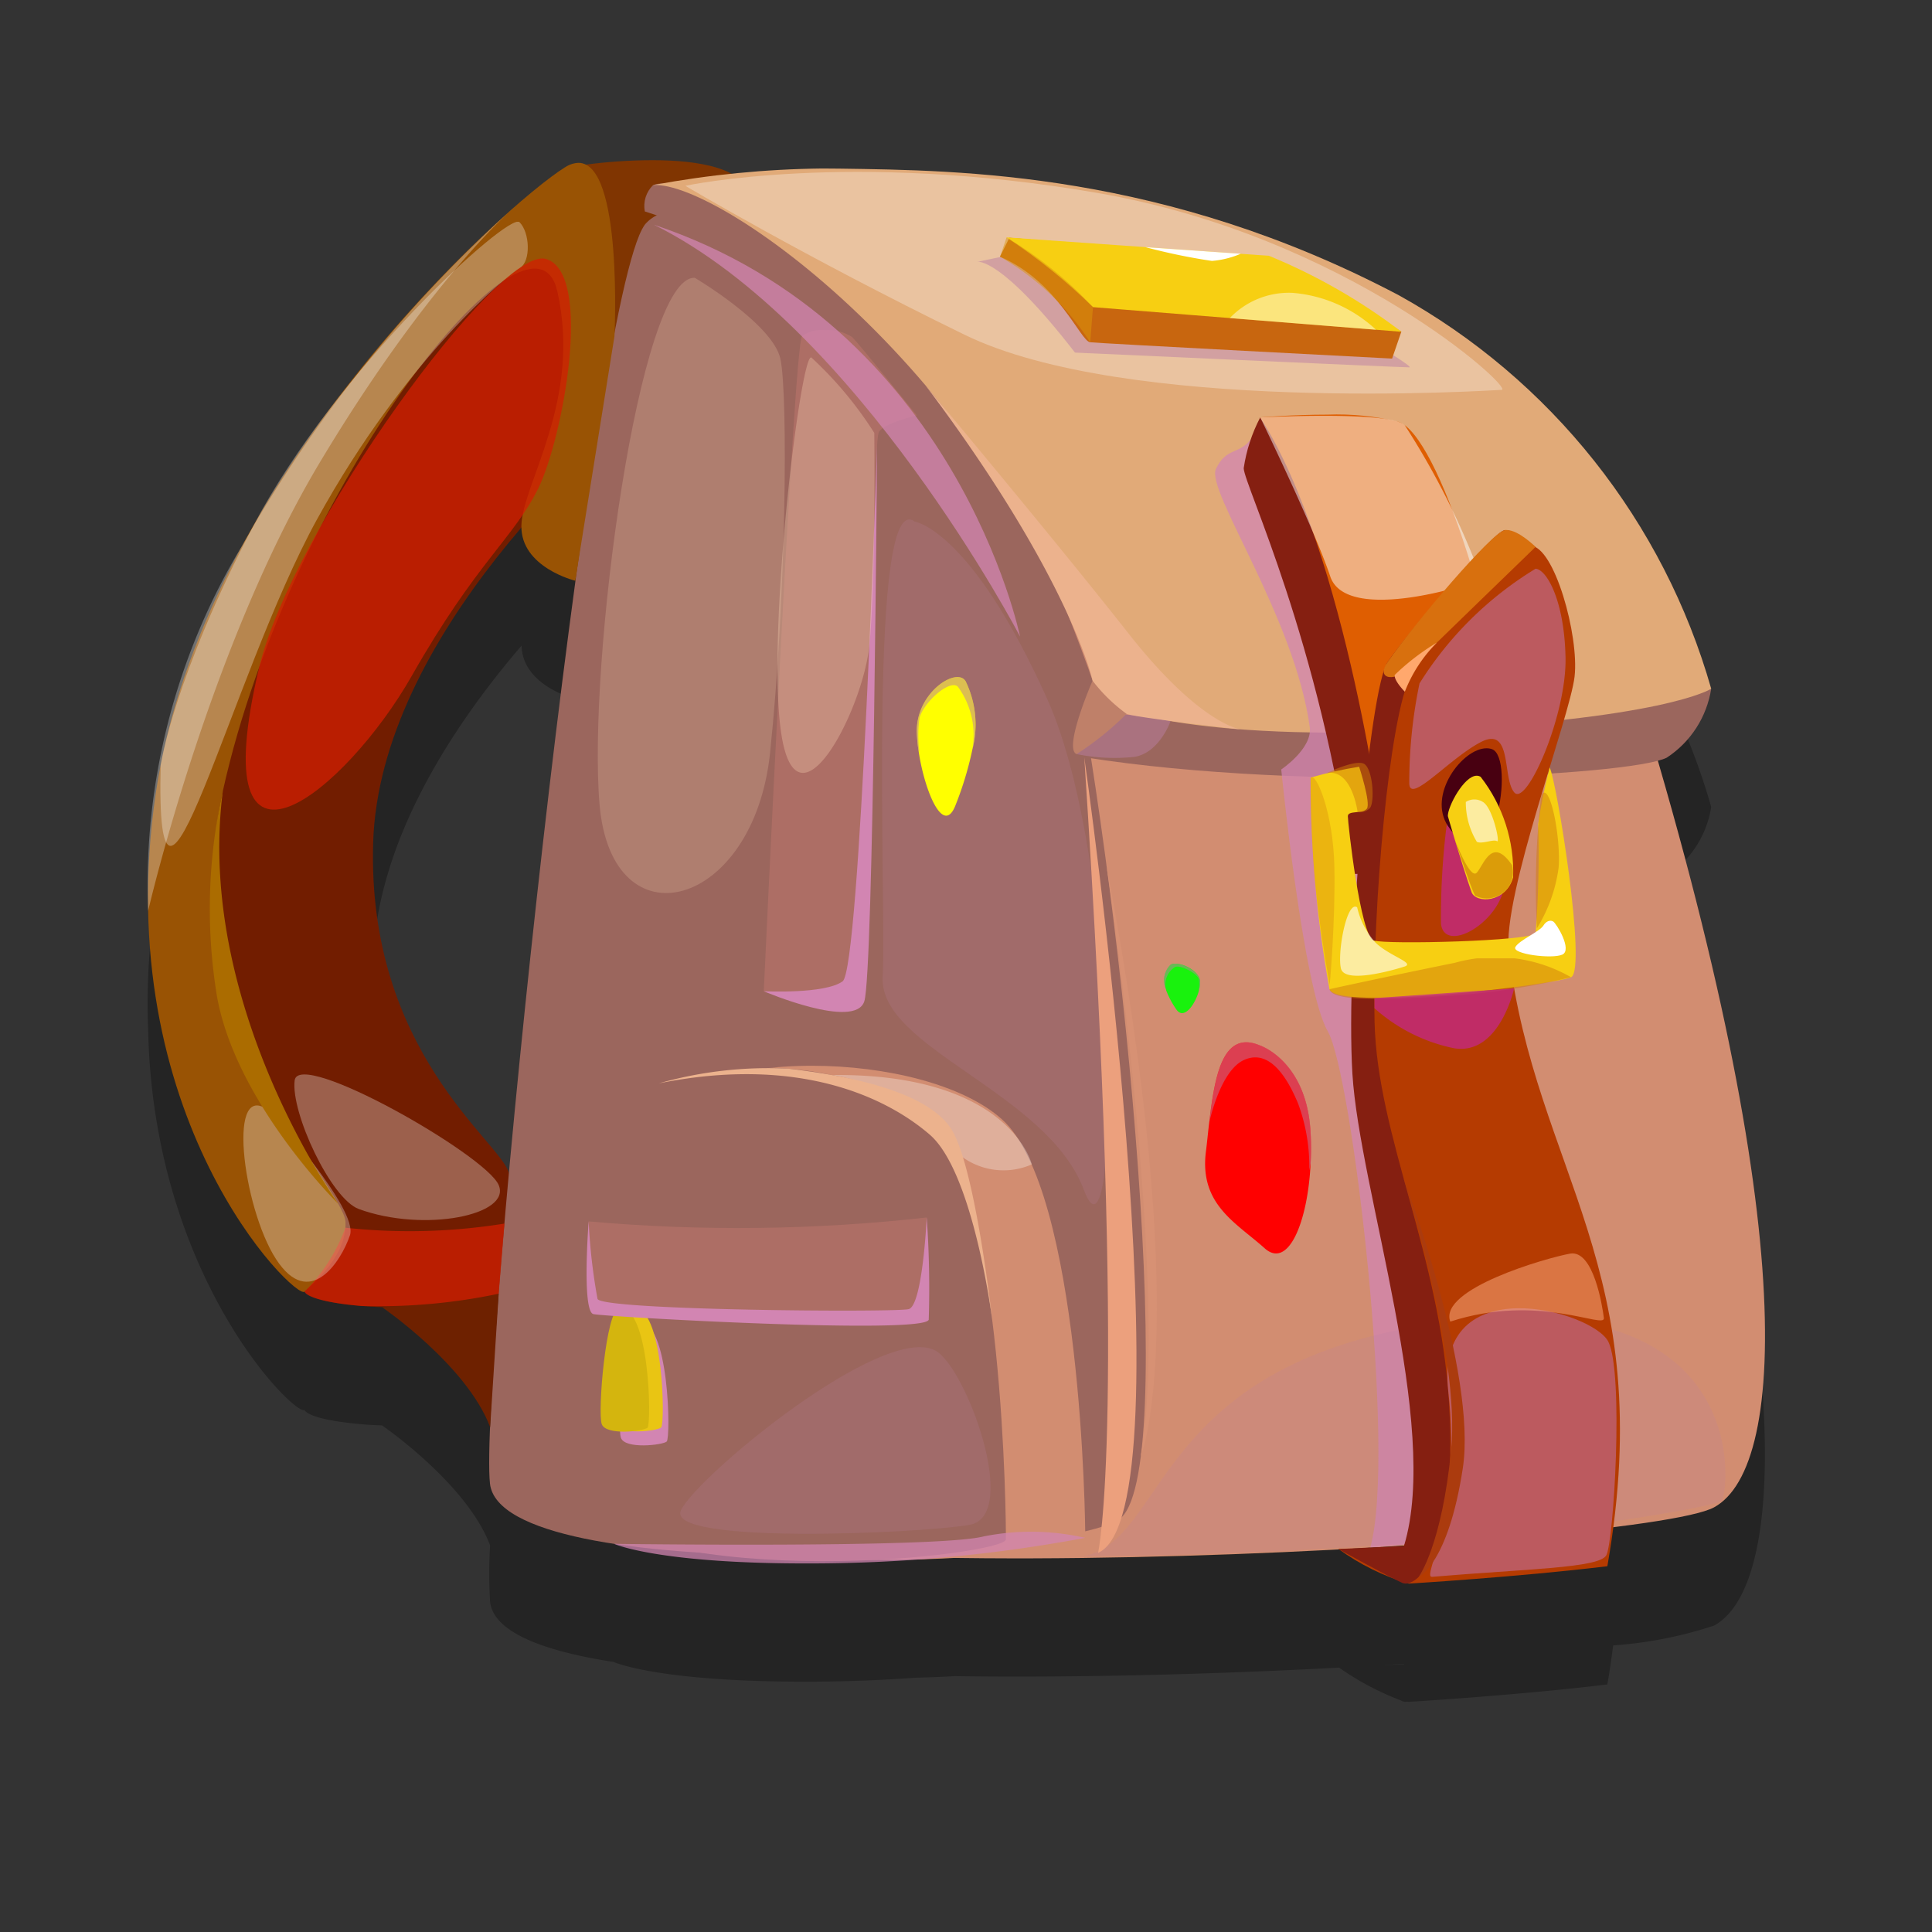 <svg id="items" xmlns="http://www.w3.org/2000/svg" xmlns:xlink="http://www.w3.org/1999/xlink" width="70" height="70" viewBox="0 0 70 70">
  <rect x="0" y="0" width="70" height="70" fill="#333333" stroke="none"/>
  <defs>
    <clipPath id="clip-path">
      <rect id="Rectangle_3107" data-name="Rectangle 3107" width="70" height="70" fill="none"/>
    </clipPath>
    <clipPath id="clip-path-3">
      <rect id="Rectangle_3037" data-name="Rectangle 3037" width="58.622" height="51.572" transform="translate(5.326 10.088)" fill="none"/>
    </clipPath>
    <clipPath id="clip-path-4">
      <path id="Path_5415" data-name="Path 5415" d="M7.673,25.758c-2.1,9.929,3.361,21.04,3.361,21.04.679.782,6.365.734,7.035.076s.707-3.219.373-4.377S13.3,38.1,13.52,30.541c.218-7.454,8.2-14.656,10.491-16.285s-2.259-7.627-2.259-7.627S9.736,15.99,7.673,25.758" fill="none"/>
    </clipPath>
    <linearGradient id="linear-gradient" x1="-0.206" y1="1.525" x2="-0.162" y2="1.525" gradientUnits="objectBoundingBox">
      <stop offset="0" stop-color="#803501"/>
      <stop offset="1" stop-color="#721d00"/>
    </linearGradient>
    <clipPath id="clip-path-5">
      <path id="Path_5416" data-name="Path 5416" d="M21.226,5.965l-.38,15.075s4.559.186,5.159-.157,1.386-11.526,1.2-13.642c-.1-1.178-1.959-1.438-3.578-1.438a19.048,19.048,0,0,0-2.406.162" fill="none"/>
    </clipPath>
    <linearGradient id="linear-gradient-2" x1="-2.832" y1="4.096" x2="-2.694" y2="4.096" gradientUnits="objectBoundingBox">
      <stop offset="0" stop-color="#721d00"/>
      <stop offset="1" stop-color="#803501"/>
    </linearGradient>
    <clipPath id="clip-path-6">
      <path id="Path_5417" data-name="Path 5417" d="M23.693,8.142C22.4,19.67,21.2,51.394,21.622,54.292c.544,3.761,37.761,1.8,40.481.322s3.081-11.147-3.408-31.552C55.651,13.488,43.137,7.855,39.988,7.421a91.128,91.128,0,0,0-9.5-.519c-3.536,0-6.689.285-6.8,1.24" fill="none"/>
    </clipPath>
    <linearGradient id="linear-gradient-3" x1="-0.434" y1="1.206" x2="-0.412" y2="1.206" gradientUnits="objectBoundingBox">
      <stop offset="0" stop-color="#a3746c"/>
      <stop offset="1" stop-color="#d28d71"/>
    </linearGradient>
    <clipPath id="clip-path-7">
      <path id="Path_5418" data-name="Path 5418" d="M23.353,8.156c-1.951,2.739-6.011,41.873-5.6,45.6.419,3.752,20.54,2.748,22.782,1.3S40.73,33.121,38.8,23.277C37.144,14.868,28.03,7.672,24.5,7.671a1.328,1.328,0,0,0-1.151.485" fill="none"/>
    </clipPath>
    <linearGradient id="linear-gradient-4" x1="-0.586" y1="1.234" x2="-0.55" y2="1.234" gradientUnits="objectBoundingBox">
      <stop offset="0" stop-color="#843e4b"/>
      <stop offset="1" stop-color="#9b665d"/>
    </linearGradient>
    <clipPath id="clip-path-8">
      <path id="Path_5419" data-name="Path 5419" d="M23.663,6.706a1.057,1.057,0,0,0-.3.955A18.315,18.315,0,0,1,33.88,16.187c4.1,7.279,4.108,11.043,5.408,11.249,8.084,1.285,19.765.682,21.1.017A3.658,3.658,0,0,0,62,24.954c-8.633,2.619-22.027.842-22.027.842C34.334,8.633,25.907,6.654,24.029,6.654a.814.814,0,0,0-.366.052" fill="none"/>
    </clipPath>
    <linearGradient id="linear-gradient-5" x1="-0.573" y1="2.698" x2="-0.548" y2="2.698" xlink:href="#linear-gradient-4"/>
    <clipPath id="clip-path-9">
      <path id="Path_5420" data-name="Path 5420" d="M23.663,6.706C26.132,6.531,36.47,13.928,39.9,25.445c0,0,2.57,1.414,11.3,1.034,9.114-.4,10.8-1.525,10.8-1.525A23.741,23.741,0,0,0,50.686,10.7C42.2,6.226,34.812,6.173,30.434,6.11q-.334,0-.643-.005a35.67,35.67,0,0,0-6.128.6" fill="none"/>
    </clipPath>
    <linearGradient id="linear-gradient-6" x1="-0.592" y1="2.882" x2="-0.566" y2="2.882" gradientUnits="objectBoundingBox">
      <stop offset="0" stop-color="#d59580"/>
      <stop offset="1" stop-color="#e1aa78"/>
    </linearGradient>
    <clipPath id="clip-path-10">
      <path id="Path_5421" data-name="Path 5421" d="M23.085,40.911c-1.763,3.1-2.6,12.554-1.733,13.262,4.439,3.635,17.958,2.106,17.968,1.547s-.147-12.581-3.015-15.163c-1.4-1.26-4.2-1.943-6.889-1.942-2.777,0-5.44.727-6.331,2.3" fill="none"/>
    </clipPath>
    <linearGradient id="linear-gradient-7" x1="-1.019" y1="1.588" x2="-0.968" y2="1.588" xlink:href="#linear-gradient-3"/>
    <clipPath id="clip-path-11">
      <path id="Path_5422" data-name="Path 5422" d="M21.656,40.951c-1.625,3.1-2.423,12.541-1.635,13.25,4.046,3.64,16.412,2.136,16.424,1.576s-.086-12.565-2.7-15.149c-1.281-1.269-3.855-1.957-6.326-1.957-2.528,0-4.948.721-5.766,2.28" fill="none"/>
    </clipPath>
    <linearGradient id="linear-gradient-8" x1="-1.041" y1="1.591" x2="-0.985" y2="1.591" xlink:href="#linear-gradient-4"/>
    <clipPath id="clip-path-12">
      <path id="Path_5423" data-name="Path 5423" d="M29.057,12.187c-.3.327-1.384,23.727-1.384,23.727s2.3.718,3.181.236c.966-.528.659-19.858.992-20.5.163-.312,1.37-.6,1.37-.6s-2.042-2.532-2.336-2.834a1.621,1.621,0,0,0-1-.256,1.22,1.22,0,0,0-.823.218" fill="none"/>
    </clipPath>
    <linearGradient id="linear-gradient-9" x1="-4.073" y1="2.336" x2="-3.923" y2="2.336" gradientUnits="objectBoundingBox">
      <stop offset="0" stop-color="#9b5d5e"/>
      <stop offset="1" stop-color="#ad6e65"/>
    </linearGradient>
    <clipPath id="clip-path-14">
      <rect id="Rectangle_3048" data-name="Rectangle 3048" width="13.265" height="14.92" transform="translate(23.693 8.142)" fill="none"/>
    </clipPath>
    <clipPath id="clip-path-15">
      <rect id="Rectangle_3049" data-name="Rectangle 3049" width="13.834" height="40.15" transform="translate(44.026 15.92)" fill="none"/>
    </clipPath>
    <clipPath id="clip-path-16">
      <rect id="Rectangle_3050" data-name="Rectangle 3050" width="23.316" height="8.668" transform="translate(39.199 47.722)" fill="none"/>
    </clipPath>
    <clipPath id="clip-path-17">
      <path id="Path_5428" data-name="Path 5428" d="M45.062,16.968c.02.612,2.772,6.269,3.921,14.7a47.154,47.154,0,0,0,5.388-.422,2.743,2.743,0,0,0,.971-1.094L45.661,15.123a5.793,5.793,0,0,0-.6,1.845" fill="none"/>
    </clipPath>
    <linearGradient id="linear-gradient-10" x1="-2.503" y1="3.026" x2="-2.443" y2="3.026" gradientUnits="objectBoundingBox">
      <stop offset="0" stop-color="#72001b"/>
      <stop offset="1" stop-color="#851f11"/>
    </linearGradient>
    <clipPath id="clip-path-18">
      <path id="Path_5430" data-name="Path 5430" d="M45.661,15.123c3.158,4.958,4.474,15.468,4.474,15.468l5.207-.443c-1.006-7.673-3.271-14.389-4.665-14.863a9.326,9.326,0,0,0-2.581-.262c-1.265,0-2.435.1-2.435.1" fill="none"/>
    </clipPath>
    <linearGradient id="linear-gradient-11" x1="-2.713" y1="3.219" x2="-2.65" y2="3.219" gradientUnits="objectBoundingBox">
      <stop offset="0" stop-color="#8d2b1d"/>
      <stop offset="1" stop-color="#df5e01"/>
    </linearGradient>
    <clipPath id="clip-path-19">
      <path id="Path_5432" data-name="Path 5432" d="M52.694,30.806a3.353,3.353,0,0,0-.243.832c0,.27,0,2.06.307,2.226s1.367.056,1.414-.385a7.315,7.315,0,0,0-.354-2.71.691.691,0,0,0-.344-.066,4.169,4.169,0,0,0-.78.1" fill="none"/>
    </clipPath>
    <linearGradient id="linear-gradient-12" x1="-23.497" y1="11.222" x2="-23.047" y2="11.222" gradientUnits="objectBoundingBox">
      <stop offset="0" stop-color="#4c001b"/>
      <stop offset="1" stop-color="#5e1011"/>
    </linearGradient>
    <clipPath id="clip-path-20">
      <path id="Path_5434" data-name="Path 5434" d="M51.2,24.116c-1.091,1.278-1.652,7.832-1.754,9.922s1.034,8.75,1.655,14.085c.627,5.39-.053,7.548-.23,7.89s-2.375.11-2.375.11a8.4,8.4,0,0,0,2.542,1.254s3.978-.239,7.2-.63c1.885-10.8-2.619-14.316-3.571-22.235-.249-2.068,2.214-8.517,2.383-10s-.738-4.735-1.6-4.737-3.163,3.066-4.253,4.343" fill="none"/>
    </clipPath>
    <linearGradient id="linear-gradient-13" x1="-3.2" y1="1.31" x2="-3.132" y2="1.31" gradientUnits="objectBoundingBox">
      <stop offset="0" stop-color="#99382b"/>
      <stop offset="1" stop-color="#b53b01"/>
    </linearGradient>
    <clipPath id="clip-path-22">
      <rect id="Rectangle_3052" data-name="Rectangle 3052" width="2.301" height="4.344" transform="translate(52.187 29.566)" fill="none"/>
    </clipPath>
    <clipPath id="clip-path-23">
      <path id="Path_5437" data-name="Path 5437" d="M54.511,19.212c-.407.043-3.574,3.8-4.235,4.774S48.749,34.707,49,38.9c.257,4.225,3.2,12.731,1.869,17.113l-2.375.11s1.832,1.019,2.317,1.23,2.017-.976,1.692-6.491c-.318-5.391-2.608-9.706-2.7-13.848-.089-4.111.537-11.061,1.309-12.527s4.518-4.666,4.518-4.666-.673-.611-1.085-.611l-.04,0" fill="none"/>
    </clipPath>
    <linearGradient id="linear-gradient-14" x1="-4.588" y1="1.307" x2="-4.491" y2="1.307" xlink:href="#linear-gradient-10"/>
    <clipPath id="clip-path-24">
      <path id="Path_5438" data-name="Path 5438" d="M47.487,28.177a42.452,42.452,0,0,0,.683,7.663c.3.808,8.169-.17,8.752-.433s-.519-7.109-.775-7.6a19.334,19.334,0,0,0-.416,2.053,36.528,36.528,0,0,1-.093,3.953c-.18.285-5.38.416-5.865.264s-.94-4.286-.938-4.505.534-.073.688-.271-.279-1.521-.279-1.521a14.491,14.491,0,0,0-1.757.393" fill="none"/>
    </clipPath>
    <linearGradient id="linear-gradient-15" x1="-4.425" y1="4.553" x2="-4.331" y2="4.553" gradientUnits="objectBoundingBox">
      <stop offset="0" stop-color="#d2870f"/>
      <stop offset="0.709" stop-color="#ebb911"/>
      <stop offset="1" stop-color="#f7cf12"/>
    </linearGradient>
    <clipPath id="clip-path-25">
      <path id="Path_5439" data-name="Path 5439" d="M52.468,29.934c1.684,2.519,2.45-2.489,1.59-2.79a.594.594,0,0,0-.2-.032c-.875,0-2.149,1.689-1.393,2.822" fill="none"/>
    </clipPath>
    <linearGradient id="linear-gradient-16" x1="-12.996" y1="7.502" x2="-12.743" y2="7.502" gradientUnits="objectBoundingBox">
      <stop offset="0" stop-color="#72001b"/>
      <stop offset="1" stop-color="#480011"/>
    </linearGradient>
    <clipPath id="clip-path-26">
      <path id="Path_5440" data-name="Path 5440" d="M52.458,29.567s.464,1.622.857,2.752c.148.425,1.249.4,1.508-.53a5.6,5.6,0,0,0-1.178-3.644.268.268,0,0,0-.141-.039c-.463,0-1.055,1.128-1.046,1.461" fill="none"/>
    </clipPath>
    <linearGradient id="linear-gradient-17" x1="-18.439" y1="8.822" x2="-18.087" y2="8.822" xlink:href="#linear-gradient-15"/>
    <clipPath id="clip-path-28">
      <rect id="Rectangle_3057" data-name="Rectangle 3057" width="1.757" height="4.459" transform="translate(22.459 47.91)" fill="none"/>
    </clipPath>
    <clipPath id="clip-path-29">
      <rect id="Rectangle_3058" data-name="Rectangle 3058" width="8.024" height="6.667" transform="translate(45.661 15.065)" fill="none"/>
    </clipPath>
    <clipPath id="clip-path-30">
      <path id="Path_5445" data-name="Path 5445" d="M20.471,6.061c-2.166,1.349-13.142,11.2-14.83,22.7C3.919,40.483,10.717,47.122,11.034,46.8s1.534-1.281,1.484-2.527-6.283-7.318-4.447-15.6C10.546,17.51,19.3,6.626,20.191,10.55c.9,3.959-1.275,6.99-1.3,8.5s1.951,1.991,1.951,1.991l1.421-8.857S22.578,5.9,20.959,5.9a.943.943,0,0,0-.488.163" fill="none"/>
    </clipPath>
    <linearGradient id="linear-gradient-18" x1="-0.146" y1="1.535" x2="-0.097" y2="1.535" gradientUnits="objectBoundingBox">
      <stop offset="0" stop-color="#942e00"/>
      <stop offset="1" stop-color="#995304"/>
    </linearGradient>
    <clipPath id="clip-path-31">
      <path id="Path_5446" data-name="Path 5446" d="M13.844,47.362s3.069,2.1,3.915,4.346l.31-4.834s-2.828.436-4.225.488" fill="none"/>
    </clipPath>
    <linearGradient id="linear-gradient-19" x1="-3.094" y1="4.629" x2="-2.869" y2="4.629" gradientUnits="objectBoundingBox">
      <stop offset="0" stop-color="#6b1a00"/>
      <stop offset="1" stop-color="#6e2100"/>
    </linearGradient>
    <clipPath id="clip-path-33">
      <rect id="Rectangle_3062" data-name="Rectangle 3062" width="7.245" height="3.018" transform="translate(11.034 44.333)" fill="none"/>
    </clipPath>
    <clipPath id="clip-path-34">
      <rect id="Rectangle_3063" data-name="Rectangle 3063" width="6.743" height="9.73" transform="translate(51.819 47.401)" fill="none"/>
    </clipPath>
    <clipPath id="clip-path-35">
      <rect id="Rectangle_3064" data-name="Rectangle 3064" width="5.663" height="8.158" transform="translate(51.061 20.609)" fill="none"/>
    </clipPath>
    <clipPath id="clip-path-36">
      <path id="Path_5450" data-name="Path 5450" d="M54.511,19.212c-.45.071-3.205,3.3-4.235,4.774-.455.647.282.759.925.13s4.435-4.3,4.435-4.3-.609-.614-1.056-.614a.534.534,0,0,0-.069,0" fill="none"/>
    </clipPath>
    <linearGradient id="linear-gradient-20" x1="-8.2" y1="8.782" x2="-8.035" y2="8.782" gradientUnits="objectBoundingBox">
      <stop offset="0" stop-color="#ff6a1d"/>
      <stop offset="1" stop-color="#d8700e"/>
    </linearGradient>
    <clipPath id="clip-path-37">
      <path id="Path_5451" data-name="Path 5451" d="M21.327,44.254a17.312,17.312,0,0,0,.107,2.962c.187.505,11.4.515,11.842.335s.3-3.439.3-3.439a61.279,61.279,0,0,1-12.249.142" fill="none"/>
    </clipPath>
    <linearGradient id="linear-gradient-21" x1="-1.678" y1="6.259" x2="-1.599" y2="6.259" xlink:href="#linear-gradient-9"/>
    <clipPath id="clip-path-39">
      <rect id="Rectangle_3068" data-name="Rectangle 3068" width="12.433" height="3.919" transform="translate(21.253 44.112)" fill="none"/>
    </clipPath>
    <clipPath id="clip-path-40">
      <rect id="Rectangle_3069" data-name="Rectangle 3069" width="11.783" height="19.972" transform="translate(8.903 9.362)" fill="none"/>
    </clipPath>
    <clipPath id="clip-path-41">
      <rect id="Rectangle_3070" data-name="Rectangle 3070" width="7.449" height="5.275" transform="translate(10.664 38.931)" fill="none"/>
    </clipPath>
    <clipPath id="clip-path-42">
      <rect id="Rectangle_3071" data-name="Rectangle 3071" width="29.599" height="8.028" transform="translate(24.836 6.232)" fill="none"/>
    </clipPath>
    <clipPath id="clip-path-43">
      <rect id="Rectangle_3072" data-name="Rectangle 3072" width="3.402" height="1.615" transform="translate(39.01 25.855)" fill="none"/>
    </clipPath>
    <clipPath id="clip-path-44">
      <rect id="Rectangle_3073" data-name="Rectangle 3073" width="4.105" height="20.536" transform="translate(27.673 16.128)" fill="none"/>
    </clipPath>
    <clipPath id="clip-path-45">
      <rect id="Rectangle_3074" data-name="Rectangle 3074" width="17.073" height="1.16" transform="translate(22.247 55.487)" fill="none"/>
    </clipPath>
    <clipPath id="clip-path-46">
      <rect id="Rectangle_3075" data-name="Rectangle 3075" width="5.6" height="2.47" transform="translate(52.512 45.414)" fill="none"/>
    </clipPath>
    <clipPath id="clip-path-47">
      <rect id="Rectangle_3076" data-name="Rectangle 3076" width="8.753" height="1.473" transform="translate(48.17 34.722)" fill="none"/>
    </clipPath>
    <clipPath id="clip-path-48">
      <rect id="Rectangle_3077" data-name="Rectangle 3077" width="5.062" height="2.189" transform="translate(49.8 35.813)" fill="none"/>
    </clipPath>
    <clipPath id="clip-path-49">
      <rect id="Rectangle_3078" data-name="Rectangle 3078" width="7.237" height="3.454" transform="translate(30.144 38.949)" fill="none"/>
    </clipPath>
    <clipPath id="clip-path-50">
      <rect id="Rectangle_3079" data-name="Rectangle 3079" width="3.514" height="15.052" transform="translate(28.168 12.951)" fill="none"/>
    </clipPath>
    <clipPath id="clip-path-51">
      <rect id="Rectangle_3080" data-name="Rectangle 3080" width="6.777" height="22.291" transform="translate(21.658 10.065)" fill="none"/>
    </clipPath>
    <clipPath id="clip-path-52">
      <rect id="Rectangle_3081" data-name="Rectangle 3081" width="11.246" height="6.758" transform="translate(24.646 48.811)" fill="none"/>
    </clipPath>
    <clipPath id="clip-path-53">
      <rect id="Rectangle_3082" data-name="Rectangle 3082" width="8.192" height="24.804" transform="translate(31.958 18.821)" fill="none"/>
    </clipPath>
    <clipPath id="clip-path-54">
      <path id="Path_5473" data-name="Path 5473" d="M39.785,56.263c3.4-1.469-.5-28.827-.5-28.827,1.587,24.131.5,28.827.5,28.827" fill="none"/>
    </clipPath>
    <linearGradient id="linear-gradient-22" x1="-7.432" y1="1.47" x2="-7.239" y2="1.47" gradientUnits="objectBoundingBox">
      <stop offset="0" stop-color="#ba8078"/>
      <stop offset="1" stop-color="#eca07d"/>
    </linearGradient>
    <clipPath id="clip-path-56">
      <rect id="Rectangle_3085" data-name="Rectangle 3085" width="2.098" height="2.165" transform="translate(52.7 30.388)" fill="none"/>
    </clipPath>
    <clipPath id="clip-path-57">
      <rect id="Rectangle_3086" data-name="Rectangle 3086" width="1.178" height="1.561" transform="translate(53.096 28.965)" fill="none"/>
    </clipPath>
    <clipPath id="clip-path-58">
      <rect id="Rectangle_3087" data-name="Rectangle 3087" width="2.429" height="2.504" transform="translate(48.554 32.848)" fill="none"/>
    </clipPath>
    <clipPath id="clip-path-59">
      <rect id="Rectangle_3088" data-name="Rectangle 3088" width="1.839" height="1.297" transform="translate(54.895 33.354)" fill="none"/>
    </clipPath>
    <clipPath id="clip-path-60">
      <rect id="Rectangle_3089" data-name="Rectangle 3089" width="15.665" height="4.083" transform="translate(35.413 9.227)" fill="none"/>
    </clipPath>
    <clipPath id="clip-path-61">
      <rect id="Rectangle_3090" data-name="Rectangle 3090" width="0.833" height="4.918" transform="translate(55.651 28.718)" fill="none"/>
    </clipPath>
    <clipPath id="clip-path-62">
      <rect id="Rectangle_3091" data-name="Rectangle 3091" width="0.87" height="7.529" transform="translate(47.483 28.156)" fill="none"/>
    </clipPath>
    <clipPath id="clip-path-63">
      <rect id="Rectangle_3092" data-name="Rectangle 3092" width="1.674" height="1.792" transform="translate(48.058 27.639)" fill="none"/>
    </clipPath>
    <clipPath id="clip-path-64">
      <path id="Path_5482" data-name="Path 5482" d="M36.23,9.3c2.107.9,2.913,3.057,3.265,3.1s10.943.592,10.943.592l.335-.974A33.256,33.256,0,0,0,46.313,9.6c-.986-.25-9.74-.987-9.74-.987Z" fill="none"/>
    </clipPath>
    <linearGradient id="linear-gradient-23" x1="-2.482" y1="13.549" x2="-2.414" y2="13.549" gradientUnits="objectBoundingBox">
      <stop offset="0" stop-color="#bf7e0c"/>
      <stop offset="1" stop-color="#c8660f"/>
    </linearGradient>
    <clipPath id="clip-path-65">
      <path id="Path_5483" data-name="Path 5483" d="M39.6,11.128l11.177.893a21.148,21.148,0,0,0-4.8-2.753L36.464,8.6A20.583,20.583,0,0,1,39.6,11.128" fill="none"/>
    </clipPath>
    <linearGradient id="linear-gradient-24" x1="-2.541" y1="17.228" x2="-2.471" y2="17.228" gradientUnits="objectBoundingBox">
      <stop offset="0" stop-color="#dd8e10"/>
      <stop offset="0.792" stop-color="#f1c011"/>
      <stop offset="1" stop-color="#f7cf12"/>
    </linearGradient>
    <clipPath id="clip-path-67">
      <rect id="Rectangle_3096" data-name="Rectangle 3096" width="3.367" height="3.802" transform="translate(36.229 8.6)" fill="none"/>
    </clipPath>
    <clipPath id="clip-path-68">
      <rect id="Rectangle_3097" data-name="Rectangle 3097" width="5.299" height="1.339" transform="translate(44.558 10.609)" fill="none"/>
    </clipPath>
    <clipPath id="clip-path-69">
      <rect id="Rectangle_3098" data-name="Rectangle 3098" width="3.455" height="0.503" transform="translate(41.5 8.954)" fill="none"/>
    </clipPath>
    <clipPath id="clip-path-70">
      <rect id="Rectangle_3099" data-name="Rectangle 3099" width="13.312" height="22.611" transform="translate(5.811 8.036)" fill="none"/>
    </clipPath>
    <clipPath id="clip-path-71">
      <rect id="Rectangle_3100" data-name="Rectangle 3100" width="3.882" height="6.381" transform="translate(8.818 40.05)" fill="none"/>
    </clipPath>
    <clipPath id="clip-path-72">
      <rect id="Rectangle_3101" data-name="Rectangle 3101" width="1.308" height="1.791" transform="translate(42.176 34.917)" fill="none"/>
    </clipPath>
    <clipPath id="clip-path-73">
      <rect id="Rectangle_3102" data-name="Rectangle 3102" width="3.69" height="4.641" transform="translate(43.812 37.764)" fill="none"/>
    </clipPath>
    <clipPath id="clip-path-74">
      <rect id="Rectangle_3103" data-name="Rectangle 3103" width="1.308" height="0.96" transform="translate(42.176 34.917)" fill="none"/>
    </clipPath>
    <clipPath id="clip-path-75">
      <rect id="Rectangle_3104" data-name="Rectangle 3104" width="2.118" height="2.693" transform="translate(33.217 24.534)" fill="none"/>
    </clipPath>
    <clipPath id="clip-path-76">
      <rect id="Rectangle_3105" data-name="Rectangle 3105" width="13.319" height="25.502" transform="translate(5.326 7.496)" fill="none"/>
    </clipPath>
  </defs>
  <g id="Group_7838" data-name="Group 7838">
    <g id="Group_7837" data-name="Group 7837" clip-path="url(#clip-path)">
      <g id="Group_7648" data-name="Group 7648">
        <g id="Group_7647" data-name="Group 7647" clip-path="url(#clip-path)">
          <g id="Group_7646" data-name="Group 7646" opacity="0.3">
            <g id="Group_7645" data-name="Group 7645">
              <g id="Group_7644" data-name="Group 7644" clip-path="url(#clip-path-3)">
                <path id="Path_5414" data-name="Path 5414" d="M60.065,31.847a1.811,1.811,0,0,0,.318-.11A3.655,3.655,0,0,0,62,29.238,23.738,23.738,0,0,0,50.686,14.989c-8.484-4.479-15.875-4.532-20.252-4.6a28.725,28.725,0,0,0-3.954.171c-1.6-.839-5.255-.316-5.255-.316v0a.738.738,0,0,0-.754.094,16.95,16.95,0,0,0-1.911,1.508l.084-.074s-.785.649-2,1.883a49.76,49.76,0,0,0-4.484,5.159A30.6,30.6,0,0,0,9.2,23.3l-.012.023c-.132.232-.262.464-.39.7l-.02.035A23.756,23.756,0,0,0,5.367,37.281v0c.183,9.069,5.389,14.085,5.666,13.8,0,0,.025.211,1.017.388l.084.016.036.005a13.41,13.41,0,0,0,1.672.155s3.069,2.1,3.915,4.345a16.665,16.665,0,0,0,0,2.047c.122,1.1,1.942,1.792,4.508,2.183h-.019s1.608.733,7.181.71c1.339-.005,2.6-.061,3.751-.143.488-.012.961-.032,1.416-.057,4.442.063,9.422-.069,13.923-.309a10.168,10.168,0,0,0,2.2,1.173l.094.043a.327.327,0,0,0,.182.017l.044.007s3.978-.239,7.2-.631c.085-.487.152-.955.212-1.414A14.982,14.982,0,0,0,62.1,58.9c2.512-1.362,3.008-9.718-2.037-27.051M18.44,46.777c-.342-1.158-5.142-4.4-4.921-11.952.124-4.213,2.726-8.343,5.379-11.434.032,1.466,1.948,1.933,1.948,1.933h0c-.918,6.755-1.815,14.929-2.411,21.453M50,60.337l.874-.054,0,.014Z"/>
              </g>
            </g>
          </g>
        </g>
      </g>
      <g id="Group_7650" data-name="Group 7650">
        <g id="Group_7649" data-name="Group 7649" clip-path="url(#clip-path-4)">
          <rect id="Rectangle_3039" data-name="Rectangle 3039" width="22.565" height="41.85" transform="matrix(0.999, -0.045, 0.045, 0.999, 3.719, 6.713)" fill="url(#linear-gradient)"/>
        </g>
      </g>
      <g id="Group_7652" data-name="Group 7652">
        <g id="Group_7651" data-name="Group 7651" clip-path="url(#clip-path-5)">
          <rect id="Rectangle_3040" data-name="Rectangle 3040" width="7.238" height="15.704" transform="translate(20.147 5.835) rotate(-2.602)" fill="url(#linear-gradient-2)"/>
        </g>
      </g>
      <g id="Group_7654" data-name="Group 7654">
        <g id="Group_7653" data-name="Group 7653" clip-path="url(#clip-path-6)">
          <rect id="Rectangle_3041" data-name="Rectangle 3041" width="46.259" height="53.095" transform="translate(18.882 7.007) rotate(-2.602)" fill="url(#linear-gradient-3)"/>
        </g>
      </g>
      <g id="Group_7656" data-name="Group 7656">
        <g id="Group_7655" data-name="Group 7655" clip-path="url(#clip-path-7)">
          <rect id="Rectangle_3042" data-name="Rectangle 3042" width="27.675" height="50.939" transform="translate(15.082 7.774) rotate(-2.602)" fill="url(#linear-gradient-4)"/>
        </g>
      </g>
      <g id="Group_7658" data-name="Group 7658">
        <g id="Group_7657" data-name="Group 7657" clip-path="url(#clip-path-8)">
          <rect id="Rectangle_3043" data-name="Rectangle 3043" width="39.71" height="23.803" transform="translate(22.249 6.699) rotate(-2.602)" fill="url(#linear-gradient-5)"/>
        </g>
      </g>
      <g id="Group_7660" data-name="Group 7660">
        <g id="Group_7659" data-name="Group 7659" clip-path="url(#clip-path-9)">
          <rect id="Rectangle_3044" data-name="Rectangle 3044" width="39.238" height="22.473" transform="translate(22.722 6.148) rotate(-2.602)" fill="url(#linear-gradient-6)"/>
        </g>
      </g>
      <g id="Group_7662" data-name="Group 7662">
        <g id="Group_7661" data-name="Group 7661" clip-path="url(#clip-path-10)">
          <rect id="Rectangle_3045" data-name="Rectangle 3045" width="19.692" height="20.03" transform="translate(19.619 38.654) rotate(-2.602)" fill="url(#linear-gradient-7)"/>
        </g>
      </g>
      <g id="Group_7664" data-name="Group 7664">
        <g id="Group_7663" data-name="Group 7663" clip-path="url(#clip-path-11)">
          <rect id="Rectangle_3046" data-name="Rectangle 3046" width="18.075" height="19.932" transform="translate(18.364 38.711) rotate(-2.602)" fill="url(#linear-gradient-8)"/>
        </g>
      </g>
      <g id="Group_7666" data-name="Group 7666">
        <g id="Group_7665" data-name="Group 7665" clip-path="url(#clip-path-12)">
          <rect id="Rectangle_3047" data-name="Rectangle 3047" width="6.657" height="24.889" transform="translate(26.554 12.02) rotate(-2.602)" fill="url(#linear-gradient-9)"/>
        </g>
      </g>
      <g id="Group_7677" data-name="Group 7677">
        <g id="Group_7676" data-name="Group 7676" clip-path="url(#clip-path)">
          <g id="Group_7669" data-name="Group 7669" opacity="0.74" style="mix-blend-mode: multiply;isolation: isolate">
            <g id="Group_7668" data-name="Group 7668">
              <g id="Group_7667" data-name="Group 7667" clip-path="url(#clip-path-14)">
                <path id="Path_5424" data-name="Path 5424" d="M23.693,8.142c7.4,3.669,13.265,14.92,13.265,14.92S34.67,11.811,23.693,8.142" fill="#d285b2"/>
              </g>
            </g>
          </g>
          <g id="Group_7672" data-name="Group 7672" opacity="0.74" style="mix-blend-mode: multiply;isolation: isolate">
            <g id="Group_7671" data-name="Group 7671">
              <g id="Group_7670" data-name="Group 7670" clip-path="url(#clip-path-15)">
                <path id="Path_5425" data-name="Path 5425" d="M45.316,15.92c-.422.557-.885.281-1.26,1.069s2.854,5.37,3.4,9.359c.1.773-1.034,1.531-1.034,1.531s.791,7.953,1.684,9.484,2.5,15.281,1.542,18.707l8.211-.7s-4.46-16.19-6.344-20.586c-1.865-4.351.049-10.5.049-10.5Z" fill="#d285b2"/>
              </g>
            </g>
          </g>
          <g id="Group_7675" data-name="Group 7675" opacity="0.2" style="mix-blend-mode: multiply;isolation: isolate">
            <g id="Group_7674" data-name="Group 7674">
              <g id="Group_7673" data-name="Group 7673" clip-path="url(#clip-path-16)">
                <path id="Path_5426" data-name="Path 5426" d="M39.2,56.39c3.156-.5,2.443-7.168,13.346-8.506,11.081-1.36,10.092,6.276,9.824,6.5s-8.988,1.909-23.17,2" fill="#ba7da2"/>
              </g>
            </g>
          </g>
        </g>
      </g>
      <g id="Group_7679" data-name="Group 7679">
        <g id="Group_7678" data-name="Group 7678" clip-path="url(#clip-path-17)">
          <path id="Path_5427" data-name="Path 5427" d="M45.23,32.618l-3.4-17.192,13.318-1.256,3.4,17.192Z" fill="url(#linear-gradient-10)"/>
        </g>
      </g>
      <g id="Group_7681" data-name="Group 7681">
        <g id="Group_7680" data-name="Group 7680" clip-path="url(#clip-path-18)">
          <path id="Path_5429" data-name="Path 5429" d="M45.838,31.487l-3.2-16.18,12.522-1.181,3.2,16.18Z" fill="url(#linear-gradient-11)"/>
        </g>
      </g>
      <g id="Group_7683" data-name="Group 7683">
        <g id="Group_7682" data-name="Group 7682" clip-path="url(#clip-path-19)">
          <path id="Path_5431" data-name="Path 5431" d="M52.221,34.122l.226-3.419,2-.091-.226,3.419Z" fill="url(#linear-gradient-12)"/>
        </g>
      </g>
      <g id="Group_7685" data-name="Group 7685">
        <g id="Group_7684" data-name="Group 7684" clip-path="url(#clip-path-20)">
          <path id="Path_5433" data-name="Path 5433" d="M46.972,57.975l1.525-38.2,13.152-.6-1.525,38.2Z" fill="url(#linear-gradient-13)"/>
        </g>
      </g>
      <g id="Group_7690" data-name="Group 7690">
        <g id="Group_7689" data-name="Group 7689" clip-path="url(#clip-path)">
          <g id="Group_7688" data-name="Group 7688" opacity="0.74" style="mix-blend-mode: multiply;isolation: isolate">
            <g id="Group_7687" data-name="Group 7687">
              <g id="Group_7686" data-name="Group 7686" clip-path="url(#clip-path-22)">
                <path id="Path_5435" data-name="Path 5435" d="M52.458,29.566a27,27,0,0,0-.249,3.9c.116,1.022,1.827.142,2.232-1.1s-1.983-2.8-1.983-2.8" fill="#c4278a"/>
              </g>
            </g>
          </g>
        </g>
      </g>
      <g id="Group_7692" data-name="Group 7692">
        <g id="Group_7691" data-name="Group 7691" clip-path="url(#clip-path-23)">
          <path id="Path_5436" data-name="Path 5436" d="M46.95,57.96,48.5,19.21l8.686-.395-1.547,38.75Z" fill="url(#linear-gradient-14)"/>
        </g>
      </g>
      <g id="Group_7694" data-name="Group 7694">
        <g id="Group_7693" data-name="Group 7693" clip-path="url(#clip-path-24)">
          <rect id="Rectangle_3054" data-name="Rectangle 3054" width="10.636" height="9.32" transform="translate(46.86 27.802) rotate(-2.602)" fill="url(#linear-gradient-15)"/>
        </g>
      </g>
      <g id="Group_7696" data-name="Group 7696">
        <g id="Group_7695" data-name="Group 7695" clip-path="url(#clip-path-25)">
          <rect id="Rectangle_3055" data-name="Rectangle 3055" width="3.951" height="5.751" transform="matrix(0.989, -0.146, 0.146, 0.989, 50.942, 27.226)" fill="url(#linear-gradient-16)"/>
        </g>
      </g>
      <g id="Group_7698" data-name="Group 7698">
        <g id="Group_7697" data-name="Group 7697" clip-path="url(#clip-path-26)">
          <rect id="Rectangle_3056" data-name="Rectangle 3056" width="2.839" height="4.753" transform="translate(52.239 28.116) rotate(-2.602)" fill="url(#linear-gradient-17)"/>
        </g>
      </g>
      <g id="Group_7706" data-name="Group 7706">
        <g id="Group_7705" data-name="Group 7705" clip-path="url(#clip-path)">
          <g id="Group_7701" data-name="Group 7701" style="mix-blend-mode: multiply;isolation: isolate">
            <g id="Group_7700" data-name="Group 7700">
              <g id="Group_7699" data-name="Group 7699" clip-path="url(#clip-path-28)">
                <path id="Path_5441" data-name="Path 5441" d="M23.135,47.913c-.479.056-.791,3.77-.636,4.186s1.506.26,1.657.131.093-4.448-1.021-4.317" fill="#d285b2"/>
              </g>
            </g>
          </g>
          <path id="Path_5442" data-name="Path 5442" d="M22.93,47.39c-.48.057-.79,3.78-.635,4.2s1.508.26,1.659.13.092-4.459-1.024-4.327" fill="#e9c513"/>
          <path id="Path_5443" data-name="Path 5443" d="M22.432,47.4c-.48.057-.785,3.779-.629,4.2s1.507.259,1.657.13.087-4.458-1.028-4.326" fill="#d4b50e"/>
          <g id="Group_7704" data-name="Group 7704" opacity="0.5" style="mix-blend-mode: soft-light;isolation: isolate">
            <g id="Group_7703" data-name="Group 7703">
              <g id="Group_7702" data-name="Group 7702" clip-path="url(#clip-path-29)">
                <path id="Path_5444" data-name="Path 5444" d="M45.661,15.124s1.947,4,2.537,5.762,5.315.241,5.479.077A28.382,28.382,0,0,0,50.9,15.41c-.526-.537-5.24-.286-5.24-.286" fill="#fff"/>
              </g>
            </g>
          </g>
        </g>
      </g>
      <g id="Group_7708" data-name="Group 7708">
        <g id="Group_7707" data-name="Group 7707" clip-path="url(#clip-path-30)">
          <rect id="Rectangle_3060" data-name="Rectangle 3060" width="20.511" height="42.029" transform="translate(2.049 5.983) rotate(-2.602)" fill="url(#linear-gradient-18)"/>
        </g>
      </g>
      <g id="Group_7710" data-name="Group 7710">
        <g id="Group_7709" data-name="Group 7709" clip-path="url(#clip-path-31)">
          <rect id="Rectangle_3061" data-name="Rectangle 3061" width="4.44" height="5.021" transform="translate(13.625 46.884) rotate(-2.602)" fill="url(#linear-gradient-19)"/>
        </g>
      </g>
      <g id="Group_7721" data-name="Group 7721">
        <g id="Group_7720" data-name="Group 7720" clip-path="url(#clip-path)">
          <g id="Group_7713" data-name="Group 7713" opacity="0.74" style="mix-blend-mode: multiply;isolation: isolate">
            <g id="Group_7712" data-name="Group 7712">
              <g id="Group_7711" data-name="Group 7711" clip-path="url(#clip-path-33)">
                <path id="Path_5447" data-name="Path 5447" d="M12.514,44.482a21.563,21.563,0,0,0,5.765-.15l-.21,2.542a21.128,21.128,0,0,1-4.973.444c-2.027-.178-2.062-.52-2.062-.52a6.349,6.349,0,0,0,1.48-2.316" fill="#d31e01"/>
              </g>
            </g>
          </g>
          <g id="Group_7716" data-name="Group 7716" opacity="0.5" style="mix-blend-mode: multiply;isolation: isolate">
            <g id="Group_7715" data-name="Group 7715">
              <g id="Group_7714" data-name="Group 7714" clip-path="url(#clip-path-34)">
                <path id="Path_5448" data-name="Path 5448" d="M51.886,57.131c-.4.033,1.1-2.2.588-6.729-.508-4.488,5.237-2.917,5.8-1.786s.194,7.275-.077,7.738-2.866.485-6.306.777" fill="#c479be"/>
              </g>
            </g>
          </g>
          <g id="Group_7719" data-name="Group 7719" opacity="0.5" style="mix-blend-mode: multiply;isolation: isolate">
            <g id="Group_7718" data-name="Group 7718">
              <g id="Group_7717" data-name="Group 7717" clip-path="url(#clip-path-35)">
                <path id="Path_5449" data-name="Path 5449" d="M51.431,24.766a17.6,17.6,0,0,0-.37,3.607c0,.8,1.452-.9,2.6-1.49s.76,1.322,1.207,1.831,1.9-2.8,1.854-4.9-.7-3.193-1.087-3.206a12.77,12.77,0,0,0-4.205,4.157" fill="#c479be"/>
              </g>
            </g>
          </g>
        </g>
      </g>
      <g id="Group_7723" data-name="Group 7723">
        <g id="Group_7722" data-name="Group 7722" clip-path="url(#clip-path-36)">
          <rect id="Rectangle_3066" data-name="Rectangle 3066" width="6.06" height="5.796" transform="translate(49.57 19.218) rotate(-2.602)" fill="url(#linear-gradient-20)"/>
        </g>
      </g>
      <g id="Group_7725" data-name="Group 7725">
        <g id="Group_7724" data-name="Group 7724" clip-path="url(#clip-path-37)">
          <rect id="Rectangle_3067" data-name="Rectangle 3067" width="12.615" height="4.181" transform="matrix(0.999, -0.045, 0.045, 0.999, 21.085, 44.119)" fill="url(#linear-gradient-21)"/>
        </g>
      </g>
      <g id="Group_7772" data-name="Group 7772">
        <g id="Group_7771" data-name="Group 7771" clip-path="url(#clip-path)">
          <g id="Group_7728" data-name="Group 7728" style="mix-blend-mode: multiply;isolation: isolate">
            <g id="Group_7727" data-name="Group 7727">
              <g id="Group_7726" data-name="Group 7726" clip-path="url(#clip-path-39)">
                <path id="Path_5452" data-name="Path 5452" d="M21.328,44.253a21.208,21.208,0,0,0,.321,2.809c.173.421,10.766.493,11.272.371s.656-3.321.656-3.321a36.38,36.38,0,0,1,.073,3.7c-.113.554-11.727-.1-12.151-.2s-.171-3.357-.171-3.357" fill="#d285b2"/>
              </g>
            </g>
          </g>
          <g id="Group_7731" data-name="Group 7731" opacity="0.74" style="mix-blend-mode: multiply;isolation: isolate">
            <g id="Group_7730" data-name="Group 7730">
              <g id="Group_7729" data-name="Group 7729" clip-path="url(#clip-path-40)">
                <path id="Path_5453" data-name="Path 5453" d="M9.39,24.18c-2.109,8.872,3.168,4.463,5.527.312C17.263,20.363,18.609,19.5,19.5,17.7s2.009-7.8.285-8.317S10.572,19.21,9.39,24.18" fill="#d31e01"/>
              </g>
            </g>
          </g>
          <g id="Group_7734" data-name="Group 7734" opacity="0.3" style="mix-blend-mode: soft-light;isolation: isolate">
            <g id="Group_7733" data-name="Group 7733">
              <g id="Group_7732" data-name="Group 7732" clip-path="url(#clip-path-41)">
                <path id="Path_5454" data-name="Path 5454" d="M13,43.805c-1.014-.371-2.47-3.5-2.324-4.66s6.909,2.691,7.39,3.786-2.706,1.737-5.066.874" fill="#fff"/>
              </g>
            </g>
          </g>
          <g id="Group_7737" data-name="Group 7737" opacity="0.3" style="mix-blend-mode: soft-light;isolation: isolate">
            <g id="Group_7736" data-name="Group 7736">
              <g id="Group_7735" data-name="Group 7735" clip-path="url(#clip-path-42)">
                <path id="Path_5455" data-name="Path 5455" d="M24.836,6.735s4.289,2.55,10.105,5.39c5.885,2.874,19,2.022,19.468,2s-5.585-5.583-14.681-7.14c-8.981-1.538-14.892-.253-14.892-.253" fill="#fff"/>
              </g>
            </g>
          </g>
          <g id="Group_7740" data-name="Group 7740" opacity="0.5" style="mix-blend-mode: multiply;isolation: isolate">
            <g id="Group_7739" data-name="Group 7739">
              <g id="Group_7738" data-name="Group 7738" clip-path="url(#clip-path-43)">
                <path id="Path_5456" data-name="Path 5456" d="M39.01,27.324s.873-1.3,1.291-1.44a8.137,8.137,0,0,1,2.111.244s-.4,1.143-1.305,1.294a6.888,6.888,0,0,1-2.1-.1" fill="#ba7da2"/>
              </g>
            </g>
          </g>
          <path id="Path_5457" data-name="Path 5457" d="M39.01,27.324c-.5-.195.576-2.662.576-2.662s1.265.964,1.233,1.2a10.746,10.746,0,0,1-1.809,1.458" fill="#bf8069"/>
          <g id="Group_7743" data-name="Group 7743" style="mix-blend-mode: multiply;isolation: isolate">
            <g id="Group_7742" data-name="Group 7742">
              <g id="Group_7741" data-name="Group 7741" clip-path="url(#clip-path-44)">
                <path id="Path_5458" data-name="Path 5458" d="M27.673,35.915s2.224.11,2.859-.362,1.246-19.424,1.246-19.424-.128,19.1-.462,20.149-3.643-.363-3.643-.363" fill="#d285b2"/>
              </g>
            </g>
          </g>
          <g id="Group_7746" data-name="Group 7746" opacity="0.74" style="mix-blend-mode: multiply;isolation: isolate">
            <g id="Group_7745" data-name="Group 7745">
              <g id="Group_7744" data-name="Group 7744" clip-path="url(#clip-path-45)">
                <path id="Path_5459" data-name="Path 5459" d="M22.247,55.936s11.718.166,13.393-.269a8.806,8.806,0,0,1,3.679.052,54.159,54.159,0,0,1-9.893.927c-5.572.022-7.179-.71-7.179-.71" fill="#d285b2"/>
              </g>
            </g>
          </g>
          <g id="Group_7749" data-name="Group 7749" opacity="0.5" style="mix-blend-mode: soft-light;isolation: isolate">
            <g id="Group_7748" data-name="Group 7748">
              <g id="Group_7747" data-name="Group 7747" clip-path="url(#clip-path-46)">
                <path id="Path_5460" data-name="Path 5460" d="M52.546,47.884c-.436-1.186,3.488-2.309,4.338-2.462s1.173,1.9,1.227,2.33-2.345-.915-5.565.132" fill="#ffaf85"/>
              </g>
            </g>
          </g>
          <g id="Group_7752" data-name="Group 7752" opacity="0.5" style="mix-blend-mode: multiply;isolation: isolate">
            <g id="Group_7751" data-name="Group 7751">
              <g id="Group_7750" data-name="Group 7750" clip-path="url(#clip-path-47)">
                <path id="Path_5461" data-name="Path 5461" d="M48.17,35.84s1.808-.4,4.55-.958a5.477,5.477,0,0,1,4.2.524,25.434,25.434,0,0,1-4.592.684c-2.844.2-4.07.118-4.161-.25" fill="#cf7b0a"/>
              </g>
            </g>
          </g>
          <g id="Group_7755" data-name="Group 7755" opacity="0.74" style="mix-blend-mode: multiply;isolation: isolate">
            <g id="Group_7754" data-name="Group 7754">
              <g id="Group_7753" data-name="Group 7753" clip-path="url(#clip-path-48)">
                <path id="Path_5462" data-name="Path 5462" d="M49.8,36.531a6.182,6.182,0,0,0,2.889,1.45c1.638.264,2.171-2.169,2.171-2.169l-5.061.352Z" fill="#c4278a"/>
              </g>
            </g>
          </g>
          <path id="Path_5463" data-name="Path 5463" d="M50.9,25.062s-.4-.4-.366-.608a8.469,8.469,0,0,1,1.529-1.173A5.155,5.155,0,0,0,50.9,25.062" fill="#ffa86d"/>
          <g id="Group_7758" data-name="Group 7758" opacity="0.3" style="mix-blend-mode: soft-light;isolation: isolate">
            <g id="Group_7757" data-name="Group 7757">
              <g id="Group_7756" data-name="Group 7756" clip-path="url(#clip-path-49)">
                <path id="Path_5464" data-name="Path 5464" d="M30.144,38.949a6.814,6.814,0,0,1,4.041,2.232,2.547,2.547,0,0,0,3.2,1.007s-.78-3.3-7.237-3.239" fill="#fff"/>
              </g>
            </g>
          </g>
          <path id="Path_5465" data-name="Path 5465" d="M51.4,57.135s1.069-.46,1.6-3.937c.528-3.457-2.14-10.489-2.14-10.489s2.054,6.342,1.718,9.813c-.338,3.492-1.178,4.613-1.178,4.613" fill="#ab3b0e"/>
          <path id="Path_5466" data-name="Path 5466" d="M41.332,52.764s1.932-4.575-1.246-21.441c0,0,2.327,15.357,1.246,21.441" fill="#d79174"/>
          <g id="Group_7761" data-name="Group 7761" opacity="0.3" style="mix-blend-mode: soft-light;isolation: isolate">
            <g id="Group_7760" data-name="Group 7760">
              <g id="Group_7759" data-name="Group 7759" clip-path="url(#clip-path-50)">
                <path id="Path_5467" data-name="Path 5467" d="M29.4,12.956c-.381-.272-1.674,10.236-1.074,13.741.6,3.532,2.937-.967,3.174-3.321s.177-7.69.177-7.69a13.658,13.658,0,0,0-2.277-2.73" fill="#ffdbb8"/>
              </g>
            </g>
          </g>
          <g id="Group_7764" data-name="Group 7764" opacity="0.2" style="mix-blend-mode: soft-light;isolation: isolate">
            <g id="Group_7763" data-name="Group 7763">
              <g id="Group_7762" data-name="Group 7762" clip-path="url(#clip-path-51)">
                <path id="Path_5468" data-name="Path 5468" d="M25.179,10.066c-2.033-.121-3.9,14.04-3.454,19.108.455,5.119,5.581,3.754,6.175-1.889.588-5.587.656-13.023.375-14.288s-3.1-2.931-3.1-2.931" fill="#ffdbb8"/>
              </g>
            </g>
          </g>
          <path id="Path_5469" data-name="Path 5469" d="M33.541,13.97s4.7,5.615,7.322,8.95c2.641,3.366,4.1,3.507,4.1,3.507s-3.762-.418-4.142-.561a5.915,5.915,0,0,1-1.233-1.2s-.8-3.722-6.046-10.692" fill="#ecb28d"/>
          <path id="Path_5470" data-name="Path 5470" d="M23.872,39.252a14.545,14.545,0,0,1,4.674-.534c2.02.233,5.108.789,5.96,2.256s1.449,6.882,1.449,6.882-.674-5.37-2.269-6.746-4.785-2.871-9.814-1.858" fill="#ecb28d"/>
          <g id="Group_7767" data-name="Group 7767" opacity="0.2" style="mix-blend-mode: multiply;isolation: isolate">
            <g id="Group_7766" data-name="Group 7766">
              <g id="Group_7765" data-name="Group 7765" clip-path="url(#clip-path-52)">
                <path id="Path_5471" data-name="Path 5471" d="M33.886,48.931c-1.911-1-8.6,4.535-9.211,5.784s8.564.853,10.444.535-.134-5.743-1.233-6.319" fill="#ba7da2"/>
              </g>
            </g>
          </g>
          <g id="Group_7770" data-name="Group 7770" opacity="0.2" style="mix-blend-mode: multiply;isolation: isolate">
            <g id="Group_7769" data-name="Group 7769">
              <g id="Group_7768" data-name="Group 7768" clip-path="url(#clip-path-53)">
                <path id="Path_5472" data-name="Path 5472" d="M33.145,18.9c-1.712-1.3-1.023,13.886-1.163,16.5-.138,2.577,5.964,4.161,7.291,7.716,1.306,3.5,1.374-11.769-1.323-17.772C35.184,19.18,33.145,18.9,33.145,18.9" fill="#ba7da2"/>
              </g>
            </g>
          </g>
        </g>
      </g>
      <g id="Group_7774" data-name="Group 7774">
        <g id="Group_7773" data-name="Group 7773" clip-path="url(#clip-path-54)">
          <rect id="Rectangle_3084" data-name="Rectangle 3084" width="5.199" height="28.974" transform="matrix(0.999, -0.045, 0.045, 0.999, 37.981, 27.495)" fill="url(#linear-gradient-22)"/>
        </g>
      </g>
      <g id="Group_7800" data-name="Group 7800">
        <g id="Group_7799" data-name="Group 7799" clip-path="url(#clip-path)">
          <g id="Group_7777" data-name="Group 7777" opacity="0.5" style="mix-blend-mode: multiply;isolation: isolate">
            <g id="Group_7776" data-name="Group 7776">
              <g id="Group_7775" data-name="Group 7775" clip-path="url(#clip-path-56)">
                <path id="Path_5474" data-name="Path 5474" d="M54.781,31.341c-.727-1.062-1.025.006-1.275.278s-.806-1.232-.806-1.232.618,1.876.751,2.066a.948.948,0,0,0,1.33-1.112" fill="#c06900"/>
              </g>
            </g>
          </g>
          <g id="Group_7780" data-name="Group 7780" opacity="0.6">
            <g id="Group_7779" data-name="Group 7779">
              <g id="Group_7778" data-name="Group 7778" clip-path="url(#clip-path-57)">
                <path id="Path_5475" data-name="Path 5475" d="M53.109,29.06a2.763,2.763,0,0,0,.4,1.441c.195.092.606-.108.73-.023s-.152-1.184-.493-1.41a.576.576,0,0,0-.642-.008" fill="#fff"/>
              </g>
            </g>
          </g>
          <g id="Group_7783" data-name="Group 7783" opacity="0.6">
            <g id="Group_7782" data-name="Group 7782">
              <g id="Group_7781" data-name="Group 7781" clip-path="url(#clip-path-58)">
                <path id="Path_5476" data-name="Path 5476" d="M49.172,32.873c-.376-.263-.725,1.652-.587,2.218s1.891.059,2.3-.07-.561-.385-1.055-.877a2.863,2.863,0,0,1-.658-1.271" fill="#fff"/>
              </g>
            </g>
          </g>
          <g id="Group_7786" data-name="Group 7786" style="mix-blend-mode: soft-light;isolation: isolate">
            <g id="Group_7785" data-name="Group 7785">
              <g id="Group_7784" data-name="Group 7784" clip-path="url(#clip-path-59)">
                <path id="Path_5477" data-name="Path 5477" d="M55.927,33.526c-.138.231-.883.536-1.023.788s1.325.442,1.7.274-.21-1.129-.328-1.2-.267,0-.353.142" fill="#fff"/>
              </g>
            </g>
          </g>
          <g id="Group_7789" data-name="Group 7789" opacity="0.5" style="mix-blend-mode: multiply;isolation: isolate">
            <g id="Group_7788" data-name="Group 7788">
              <g id="Group_7787" data-name="Group 7787" clip-path="url(#clip-path-60)">
                <path id="Path_5478" data-name="Path 5478" d="M36.648,9.227l-1.235.259s.833-.2,3.535,3.289c0,0,11.8.536,12.115.535s-4.9-3.133-7.5-3.531-6.913-.552-6.913-.552" fill="#ba7da2"/>
              </g>
            </g>
          </g>
          <g id="Group_7792" data-name="Group 7792" opacity="0.5" style="mix-blend-mode: multiply;isolation: isolate">
            <g id="Group_7791" data-name="Group 7791">
              <g id="Group_7790" data-name="Group 7790" clip-path="url(#clip-path-61)">
                <path id="Path_5479" data-name="Path 5479" d="M55.845,28.812c.3-.556.71,1.5.628,2.612a5.585,5.585,0,0,1-.789,2.212,28.363,28.363,0,0,1,.161-4.824" fill="#cf7b0a"/>
              </g>
            </g>
          </g>
          <g id="Group_7795" data-name="Group 7795" opacity="0.3" style="mix-blend-mode: multiply;isolation: isolate">
            <g id="Group_7794" data-name="Group 7794">
              <g id="Group_7793" data-name="Group 7793" clip-path="url(#clip-path-62)">
                <path id="Path_5480" data-name="Path 5480" d="M47.487,28.177c.188-.217.823,1.246.861,3.253.038,1.99-.169,4.254-.169,4.254s-.463-2.494-.594-4.475c-.132-2-.1-3.032-.1-3.032" fill="#cf770a"/>
              </g>
            </g>
          </g>
          <g id="Group_7798" data-name="Group 7798" opacity="0.5" style="mix-blend-mode: multiply;isolation: isolate">
            <g id="Group_7797" data-name="Group 7797">
              <g id="Group_7796" data-name="Group 7796" clip-path="url(#clip-path-63)">
                <path id="Path_5481" data-name="Path 5481" d="M48.058,28.015c.93-.185,1.131,1.409,1.131,1.409a.515.515,0,0,0,.431-.132c.208-.184.124-1.5-.225-1.63s-1.337.353-1.337.353" fill="#cf7b0a"/>
              </g>
            </g>
          </g>
        </g>
      </g>
      <g id="Group_7802" data-name="Group 7802">
        <g id="Group_7801" data-name="Group 7801" clip-path="url(#clip-path-64)">
          <rect id="Rectangle_3094" data-name="Rectangle 3094" width="14.587" height="4.537" transform="translate(36.185 8.608) rotate(-0.59)" fill="url(#linear-gradient-23)"/>
        </g>
      </g>
      <g id="Group_7804" data-name="Group 7804">
        <g id="Group_7803" data-name="Group 7803" clip-path="url(#clip-path-65)">
          <rect id="Rectangle_3095" data-name="Rectangle 3095" width="14.343" height="3.568" transform="translate(36.429 8.6) rotate(-0.59)" fill="url(#linear-gradient-24)"/>
        </g>
      </g>
      <g id="Group_7836" data-name="Group 7836">
        <g id="Group_7835" data-name="Group 7835" clip-path="url(#clip-path)">
          <g id="Group_7807" data-name="Group 7807" opacity="0.5" style="mix-blend-mode: multiply;isolation: isolate">
            <g id="Group_7806" data-name="Group 7806">
              <g id="Group_7805" data-name="Group 7805" clip-path="url(#clip-path-67)">
                <path id="Path_5484" data-name="Path 5484" d="M39.6,11.128l-.1,1.275a9.517,9.517,0,0,0-3.266-3.1l.235-.7A14.067,14.067,0,0,1,39.6,11.128" fill="#db960a"/>
              </g>
            </g>
          </g>
          <g id="Group_7810" data-name="Group 7810" opacity="0.45">
            <g id="Group_7809" data-name="Group 7809">
              <g id="Group_7808" data-name="Group 7808" clip-path="url(#clip-path-68)">
                <path id="Path_5485" data-name="Path 5485" d="M44.558,11.525a2.958,2.958,0,0,1,2.266-.915,5.021,5.021,0,0,1,3.033,1.338Z" fill="#fff"/>
              </g>
            </g>
          </g>
          <g id="Group_7813" data-name="Group 7813" style="mix-blend-mode: soft-light;isolation: isolate">
            <g id="Group_7812" data-name="Group 7812">
              <g id="Group_7811" data-name="Group 7811" clip-path="url(#clip-path-69)">
                <path id="Path_5486" data-name="Path 5486" d="M41.5,8.954a21.742,21.742,0,0,0,2.411.5,3.364,3.364,0,0,0,1.044-.26Z" fill="#fff"/>
              </g>
            </g>
          </g>
          <g id="Group_7816" data-name="Group 7816" opacity="0.3" style="mix-blend-mode: soft-light;isolation: isolate">
            <g id="Group_7815" data-name="Group 7815">
              <g id="Group_7814" data-name="Group 7814" clip-path="url(#clip-path-70)">
                <path id="Path_5487" data-name="Path 5487" d="M5.822,27.706c-.2,8.347,2.5-3.137,5.661-8.884C14.739,12.9,18.45,9.93,18.843,9.7s.36-1.278-.022-1.651S12.172,13.367,9.2,19.016c-2.894,5.494-3.375,8.69-3.375,8.69" fill="#fff"/>
              </g>
            </g>
          </g>
          <g id="Group_7819" data-name="Group 7819" opacity="0.3" style="mix-blend-mode: soft-light;isolation: isolate">
            <g id="Group_7818" data-name="Group 7818">
              <g id="Group_7817" data-name="Group 7817" clip-path="url(#clip-path-71)">
                <path id="Path_5488" data-name="Path 5488" d="M9.811,40.3c-1.63-1.389-1.026,3.442.188,5.317s2.361.088,2.68-.859S9.811,40.3,9.811,40.3" fill="#fff"/>
              </g>
            </g>
          </g>
          <path id="Path_5489" data-name="Path 5489" d="M47.486,42.155c-.1,2.1-.8,3.848-1.666,3.072-1.032-.928-2.367-1.579-2.128-3.5.044-.336.076-.7.119-1.053.2-1.682.484-3.381,1.851-2.79,0,0,1.661.554,1.819,3.089a9.538,9.538,0,0,1,.005,1.183" fill="red"/>
          <g id="Group_7822" data-name="Group 7822" opacity="0.88">
            <g id="Group_7821" data-name="Group 7821">
              <g id="Group_7820" data-name="Group 7820" clip-path="url(#clip-path-72)">
                <path id="Path_5490" data-name="Path 5490" d="M43.483,35.65a1.366,1.366,0,0,1-.037.215c-.127.513-.553,1.123-.831.7a3.251,3.251,0,0,1-.366-.691l0-.007,0-.013a.8.8,0,0,1,.147-.885c.194-.195,1.137.147,1.093.677" fill="lime"/>
              </g>
            </g>
          </g>
          <g id="Group_7825" data-name="Group 7825" opacity="0.5" style="mix-blend-mode: multiply;isolation: isolate">
            <g id="Group_7824" data-name="Group 7824">
              <g id="Group_7823" data-name="Group 7823" clip-path="url(#clip-path-73)">
                <path id="Path_5491" data-name="Path 5491" d="M47.486,42.155l-.049.25a6.557,6.557,0,0,0-.4-2.41c-.455-1.107-1.112-1.987-1.975-1.585s-1.249,2.263-1.249,2.263c.2-1.682.484-3.381,1.851-2.79,0,0,1.661.554,1.819,3.089a9.538,9.538,0,0,1,.005,1.183" fill="#ba7da2"/>
              </g>
            </g>
          </g>
          <g id="Group_7828" data-name="Group 7828" opacity="0.5" style="mix-blend-mode: multiply;isolation: isolate">
            <g id="Group_7827" data-name="Group 7827">
              <g id="Group_7826" data-name="Group 7826" clip-path="url(#clip-path-74)">
                <path id="Path_5492" data-name="Path 5492" d="M43.483,35.65a1.366,1.366,0,0,1-.037.215l-.02.013a.92.92,0,0,0,0-.419c-.057-.191-.66-.516-.858-.419a.76.76,0,0,0-.325.818.8.8,0,0,1,.147-.885c.194-.195,1.137.147,1.093.677" fill="#ba7da2"/>
              </g>
            </g>
          </g>
          <path id="Path_5493" data-name="Path 5493" d="M33.219,26.588c.011.188.027.4.06.6.206,1.438.9,3.149,1.346,1.974a12.248,12.248,0,0,0,.591-1.937.025.025,0,0,1,.006-.019c0-.009.005-.028.005-.037a3.588,3.588,0,0,0-.239-2.482c-.314-.545-1.839.414-1.769,1.9" fill="#ff0"/>
          <g id="Group_7831" data-name="Group 7831" opacity="0.5" style="mix-blend-mode: multiply;isolation: isolate">
            <g id="Group_7830" data-name="Group 7830">
              <g id="Group_7829" data-name="Group 7829" clip-path="url(#clip-path-75)">
                <path id="Path_5494" data-name="Path 5494" d="M33.219,26.588c.011.188.027.4.06.6l.032.037a4.439,4.439,0,0,1,0-1.175c.093-.536,1.07-1.448,1.39-1.175a2.968,2.968,0,0,1,.526,2.294,3.588,3.588,0,0,0-.239-2.482c-.314-.545-1.839.414-1.769,1.9" fill="#ba7da2"/>
              </g>
            </g>
          </g>
          <path id="Path_5495" data-name="Path 5495" d="M8.071,28.673a19.509,19.509,0,0,0-.2,7.481c.72,3.861,4.391,7.471,4.391,7.471s-5.187-7.2-4.189-14.952" fill="#ab6c00"/>
          <g id="Group_7834" data-name="Group 7834" opacity="0.3" style="mix-blend-mode: soft-light;isolation: isolate">
            <g id="Group_7833" data-name="Group 7833">
              <g id="Group_7832" data-name="Group 7832" clip-path="url(#clip-path-76)">
                <path id="Path_5496" data-name="Path 5496" d="M5.368,33s2.21-9.554,6.221-16.248,7.056-9.254,7.056-9.254A48.414,48.414,0,0,0,8.774,19.772,23.749,23.749,0,0,0,5.368,33" fill="#fff"/>
              </g>
            </g>
          </g>
        </g>
      </g>
    </g>
  </g>
</svg>
